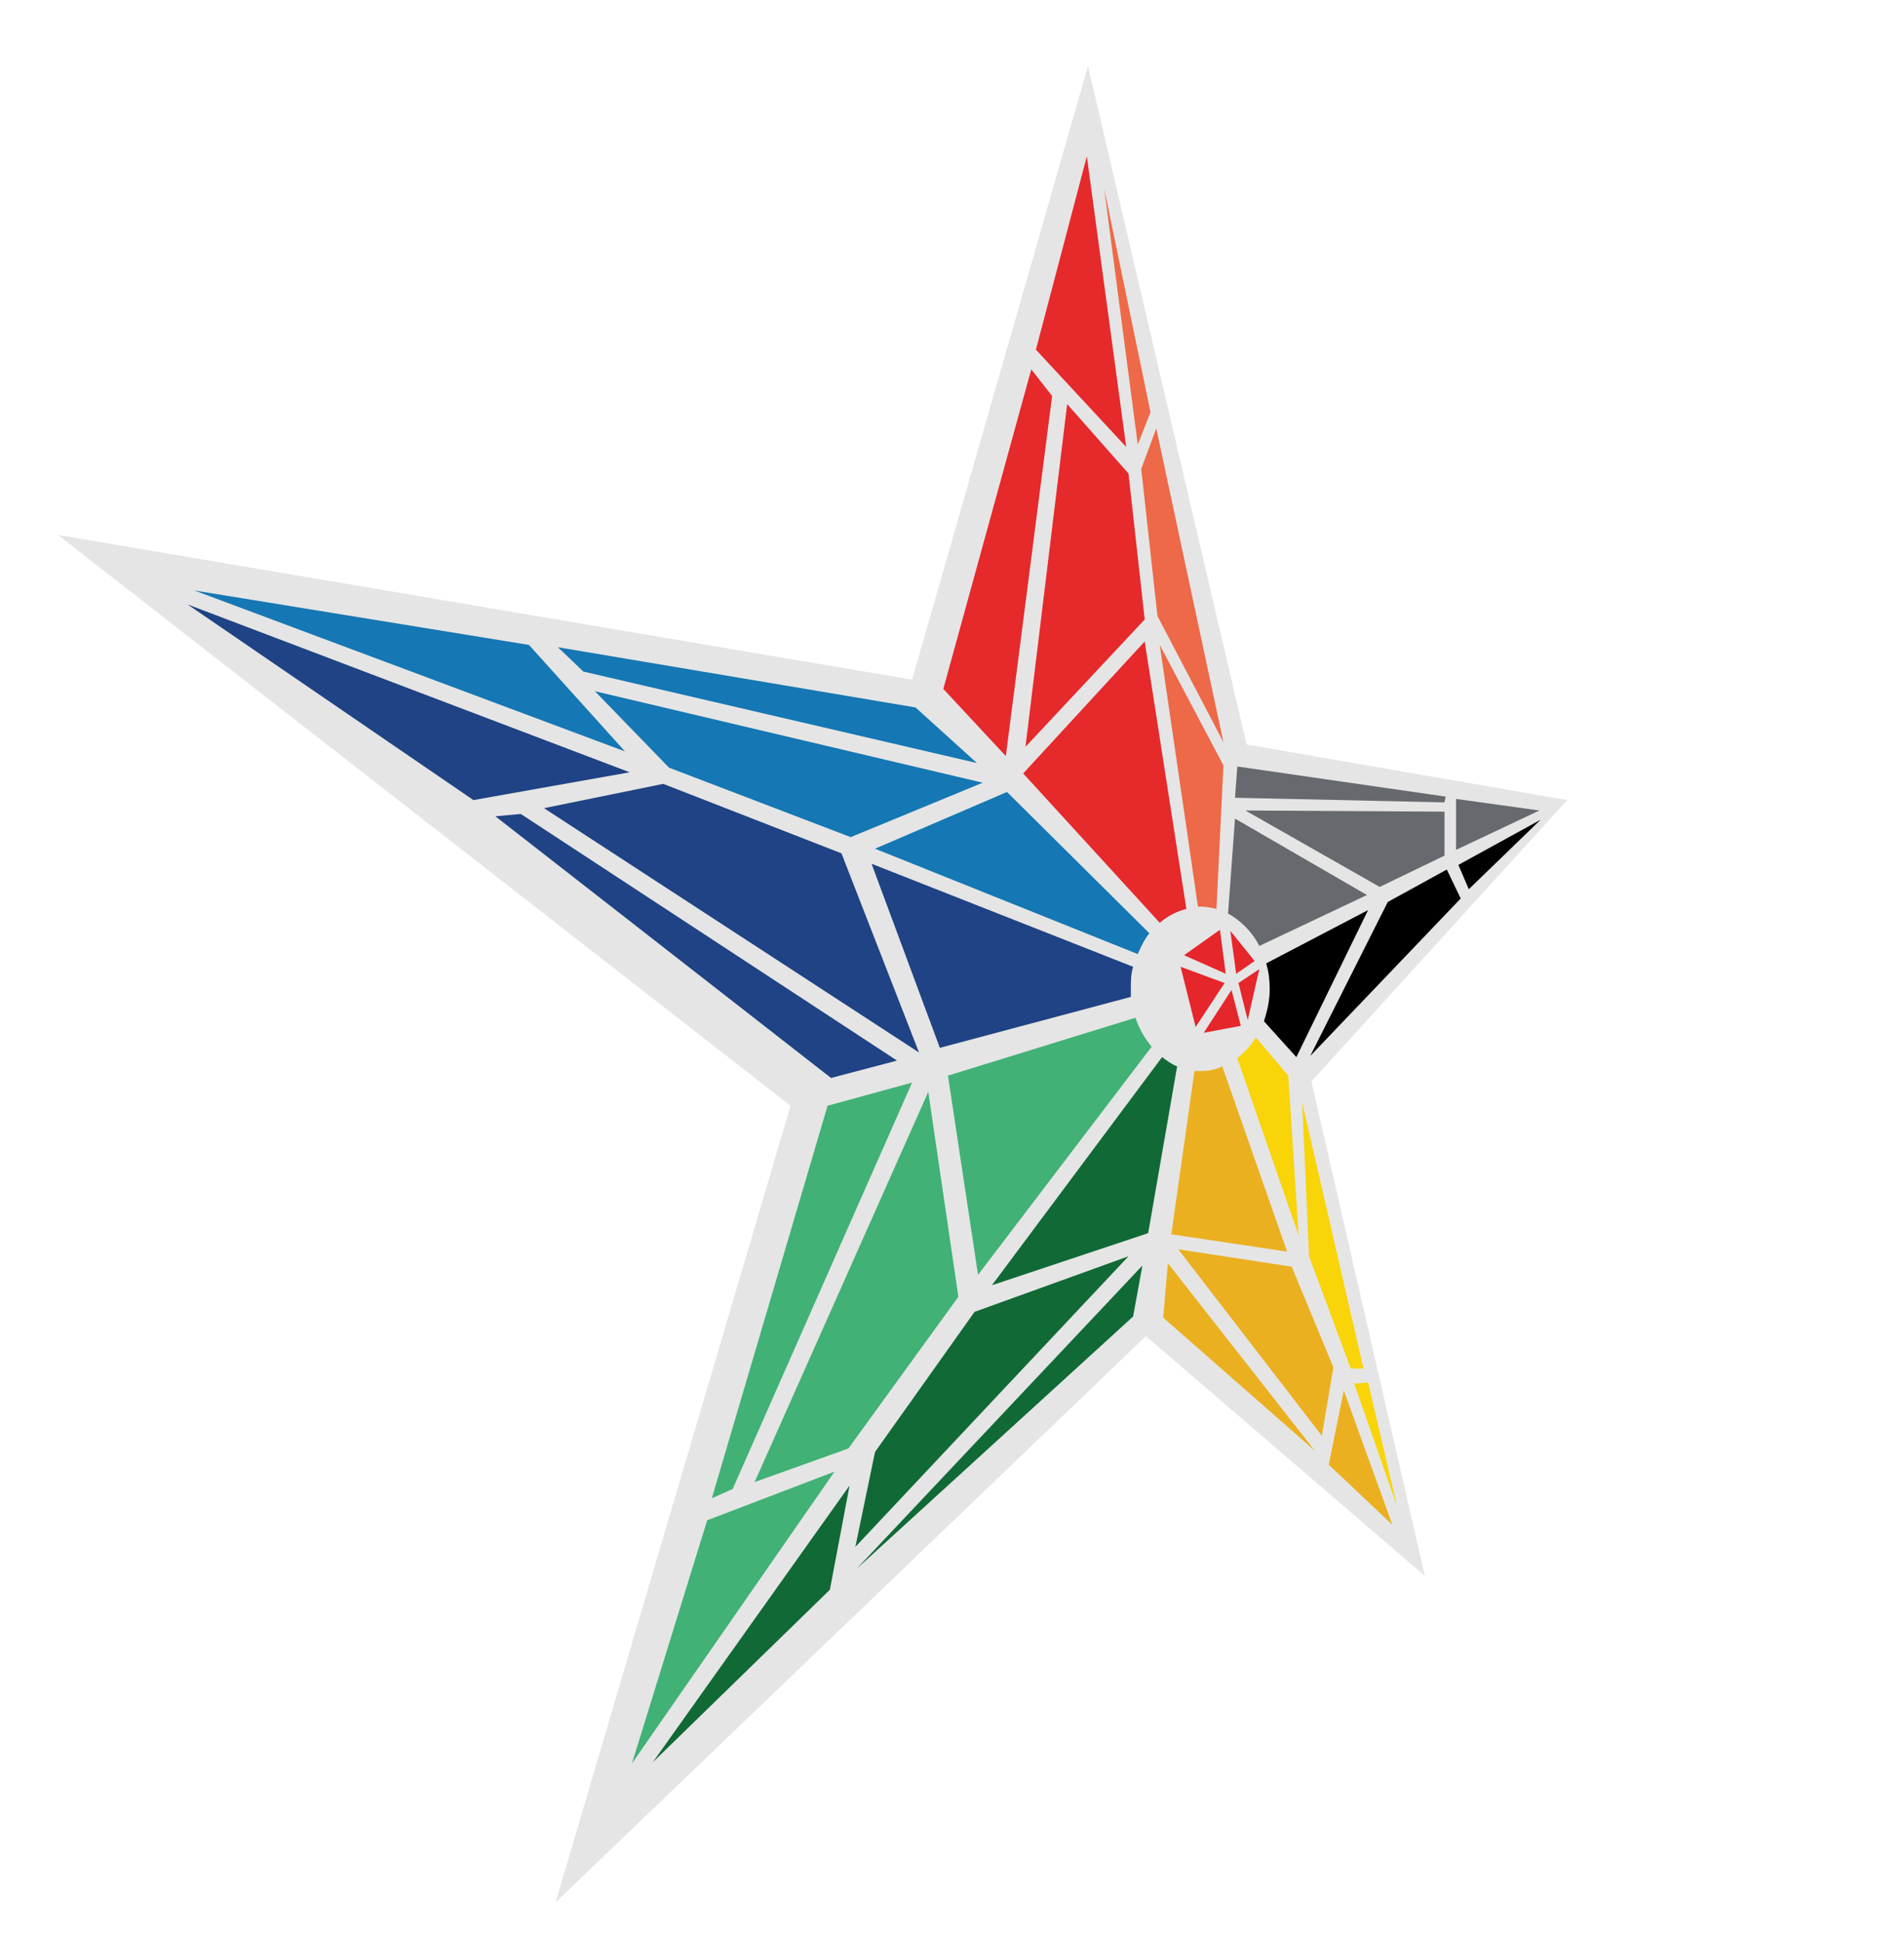 <?xml version="1.0" encoding="utf-8"?>
<!-- Generator: Adobe Illustrator 21.0.0, SVG Export Plug-In . SVG Version: 6.00 Build 0)  -->
<svg version="1.1" id="Слой_1" xmlns="http://www.w3.org/2000/svg" xmlns:xlink="http://www.w3.org/1999/xlink" x="0px" y="0px"
	 width="164.5px" height="167.7px" viewBox="0 0 164.5 167.7" style="enable-background:new 0 0 164.5 167.7;" xml:space="preserve"
	>
<style type="text/css">
	.st0{fill:#E5E5E5;}
	.st1{fill:#1577B3;}
	.st2{fill:#1F4384;}
	.st3{fill:#E6292B;}
	.st4{fill:#ED6948;}
	.st5{fill:#666A6E;}
	.st6{fill:#F8D409;}
	.st7{fill:#EAB020;}
	.st8{fill:#41B176;}
	.st9{fill:#116936;}
	.st10{fill:#E5262A;}
</style>
<g>
	<polygon class="st0" points="68.3,95.5 5,46.2 78.8,58.7 94,5.7 107.7,64.3 135.4,69.1 113.3,93.4 123.1,136.1 99,115.4 48,164.3 	
		"/>
	<polygon class="st1" points="45.7,55.7 16.8,51 54,64.9 	"/>
	<polygon class="st1" points="84.4,65.9 79.1,61.1 48.2,55.9 50.4,58 	"/>
	<polygon class="st2" points="54.4,66.7 16.2,52.2 40.9,69.1 	"/>
	<polygon class="st2" points="72.7,73.7 57.3,67.7 47,69.8 79.4,90.9 	"/>
	<polygon class="st2" points="42.8,70.5 71.8,93.1 77.5,91.6 45,70.3 	"/>
	<polygon class="st3" points="86.9,65.3 90.9,34.2 89.1,31.9 81.5,59.5 	"/>
	<polygon class="st3" points="88.6,64.5 98.9,53.5 97.5,40.9 92.2,34.9 	"/>
	<polygon class="st3" points="89.5,30.2 97.3,38.6 93.9,13.5 	"/>
	<polygon class="st4" points="95.4,16.3 98.3,38.4 99.4,35.6 	"/>
	<polygon class="st4" points="99.9,37 98.6,40.5 100,53.2 105.7,64.1 	"/>
	<polygon class="st5" points="106.9,66.2 124.9,68.8 124.8,69.3 106.7,68.9 	"/>
	<polygon class="st5" points="125.8,69 125.8,73.4 133,70 	"/>
	<polygon points="126,74.7 126.9,76.8 133.1,70.8 	"/>
	<polygon points="119.9,77.9 125,75.1 126.2,77.6 113.2,91.2 	"/>
	<polygon class="st5" points="107.6,70 124.8,70.1 124.8,73.9 119.2,76.6 	"/>
	<polygon class="st6" points="112.5,95.2 117.8,118.2 116.7,118.2 113.1,108.5 	"/>
	<polygon class="st6" points="117,119.5 118.2,119.4 120.7,130.1 	"/>
	<polygon class="st7" points="116.1,120.1 120.3,131.7 114.8,126.5 	"/>
	<polygon class="st7" points="114.2,124 115.2,118.1 111.6,109.4 101.8,107.9 	"/>
	<polygon class="st7" points="100.9,109.1 113.6,125.3 100.5,113.8 	"/>
	<polygon class="st8" points="71.5,95.5 78.8,93.5 63.3,128.6 61.5,129.4 	"/>
	<polygon class="st8" points="80.2,94.3 82.8,112 73.3,125.1 65.2,128 	"/>
	<polygon class="st9" points="84.2,113.3 75.6,125.4 73.9,133.6 97.5,108.5 	"/>
	<polygon class="st9" points="98.7,109.3 97.9,113.7 74,135.5 	"/>
	<polygon class="st9" points="73.4,128.3 71.7,137.3 56.4,152.2 	"/>
	<polygon class="st8" points="72.1,127.1 54.6,152.3 61.1,131.3 	"/>
	<polygon class="st1" points="84.9,67.6 73.5,72.3 57.8,66.3 51.4,59.7 	"/>
	<polygon class="st10" points="102.3,82.5 105.4,80.3 105.9,84.1 	"/>
	<polygon class="st10" points="106.3,80.4 106.8,84.1 108.4,83 	"/>
	<polygon class="st10" points="102,83.5 105.8,84.9 103.3,88.7 	"/>
	<polygon class="st10" points="106.4,85.5 107.2,88.6 104,89.2 	"/>
	<polygon class="st10" points="107,84.9 108.8,83.7 107.8,88.1 	"/>
	<path class="st4" d="M105.1,78.5c-0.4-0.1-0.9-0.2-1.4-0.2c-0.1,0-0.1,0-0.2,0l-3.3-22.6l5.5,10.4L105.1,78.5z"/>
	<path class="st5" d="M108.8,81.7c-0.6-1.2-1.6-2.2-2.7-2.8l0.6-8.2l11.4,6.6L108.8,81.7z"/>
	<path d="M109.2,88.2c0.3-0.9,0.5-1.8,0.5-2.8c0-0.8-0.1-1.5-0.3-2.2l8.8-4.6L112,91.3L109.2,88.2z"/>
	<path class="st6" d="M108.5,89.6l2.8,3.3l0.9,13.8l-5.3-15.3C107.5,90.9,108.1,90.3,108.5,89.6z"/>
	<path class="st7" d="M103.2,92.5c0.2,0,0.3,0,0.5,0c0.7,0,1.3-0.1,1.9-0.4l5.6,16l-10-1.5L103.2,92.5z"/>
	<path class="st9" d="M100.4,91.3c0.4,0.3,0.8,0.6,1.3,0.8l-2.5,14.4L85.7,111L100.4,91.3z"/>
	<path class="st8" d="M98.1,87.9c0.3,0.9,0.8,1.8,1.4,2.5l-15,19.7l-2.6-17.2L98.1,87.9z"/>
	<path class="st2" d="M97.9,83.5c-0.2,0.6-0.2,1.3-0.2,1.9c0,0.2,0,0.5,0,0.7l-16.5,4.4l-5.9-15.9L97.9,83.5z"/>
	<g>
		<g>
			<path class="st1" d="M98.3,82.4c0.3-0.7,0.6-1.3,1-1.8L87,68.4l-11.4,4.9L98.3,82.4"/>
		</g>
	</g>
	<path class="st3" d="M102.5,78.5c-0.8,0.2-1.6,0.6-2.3,1.2L88.4,66.8l10.5-11.4L102.5,78.5"/>
</g>
</svg>
